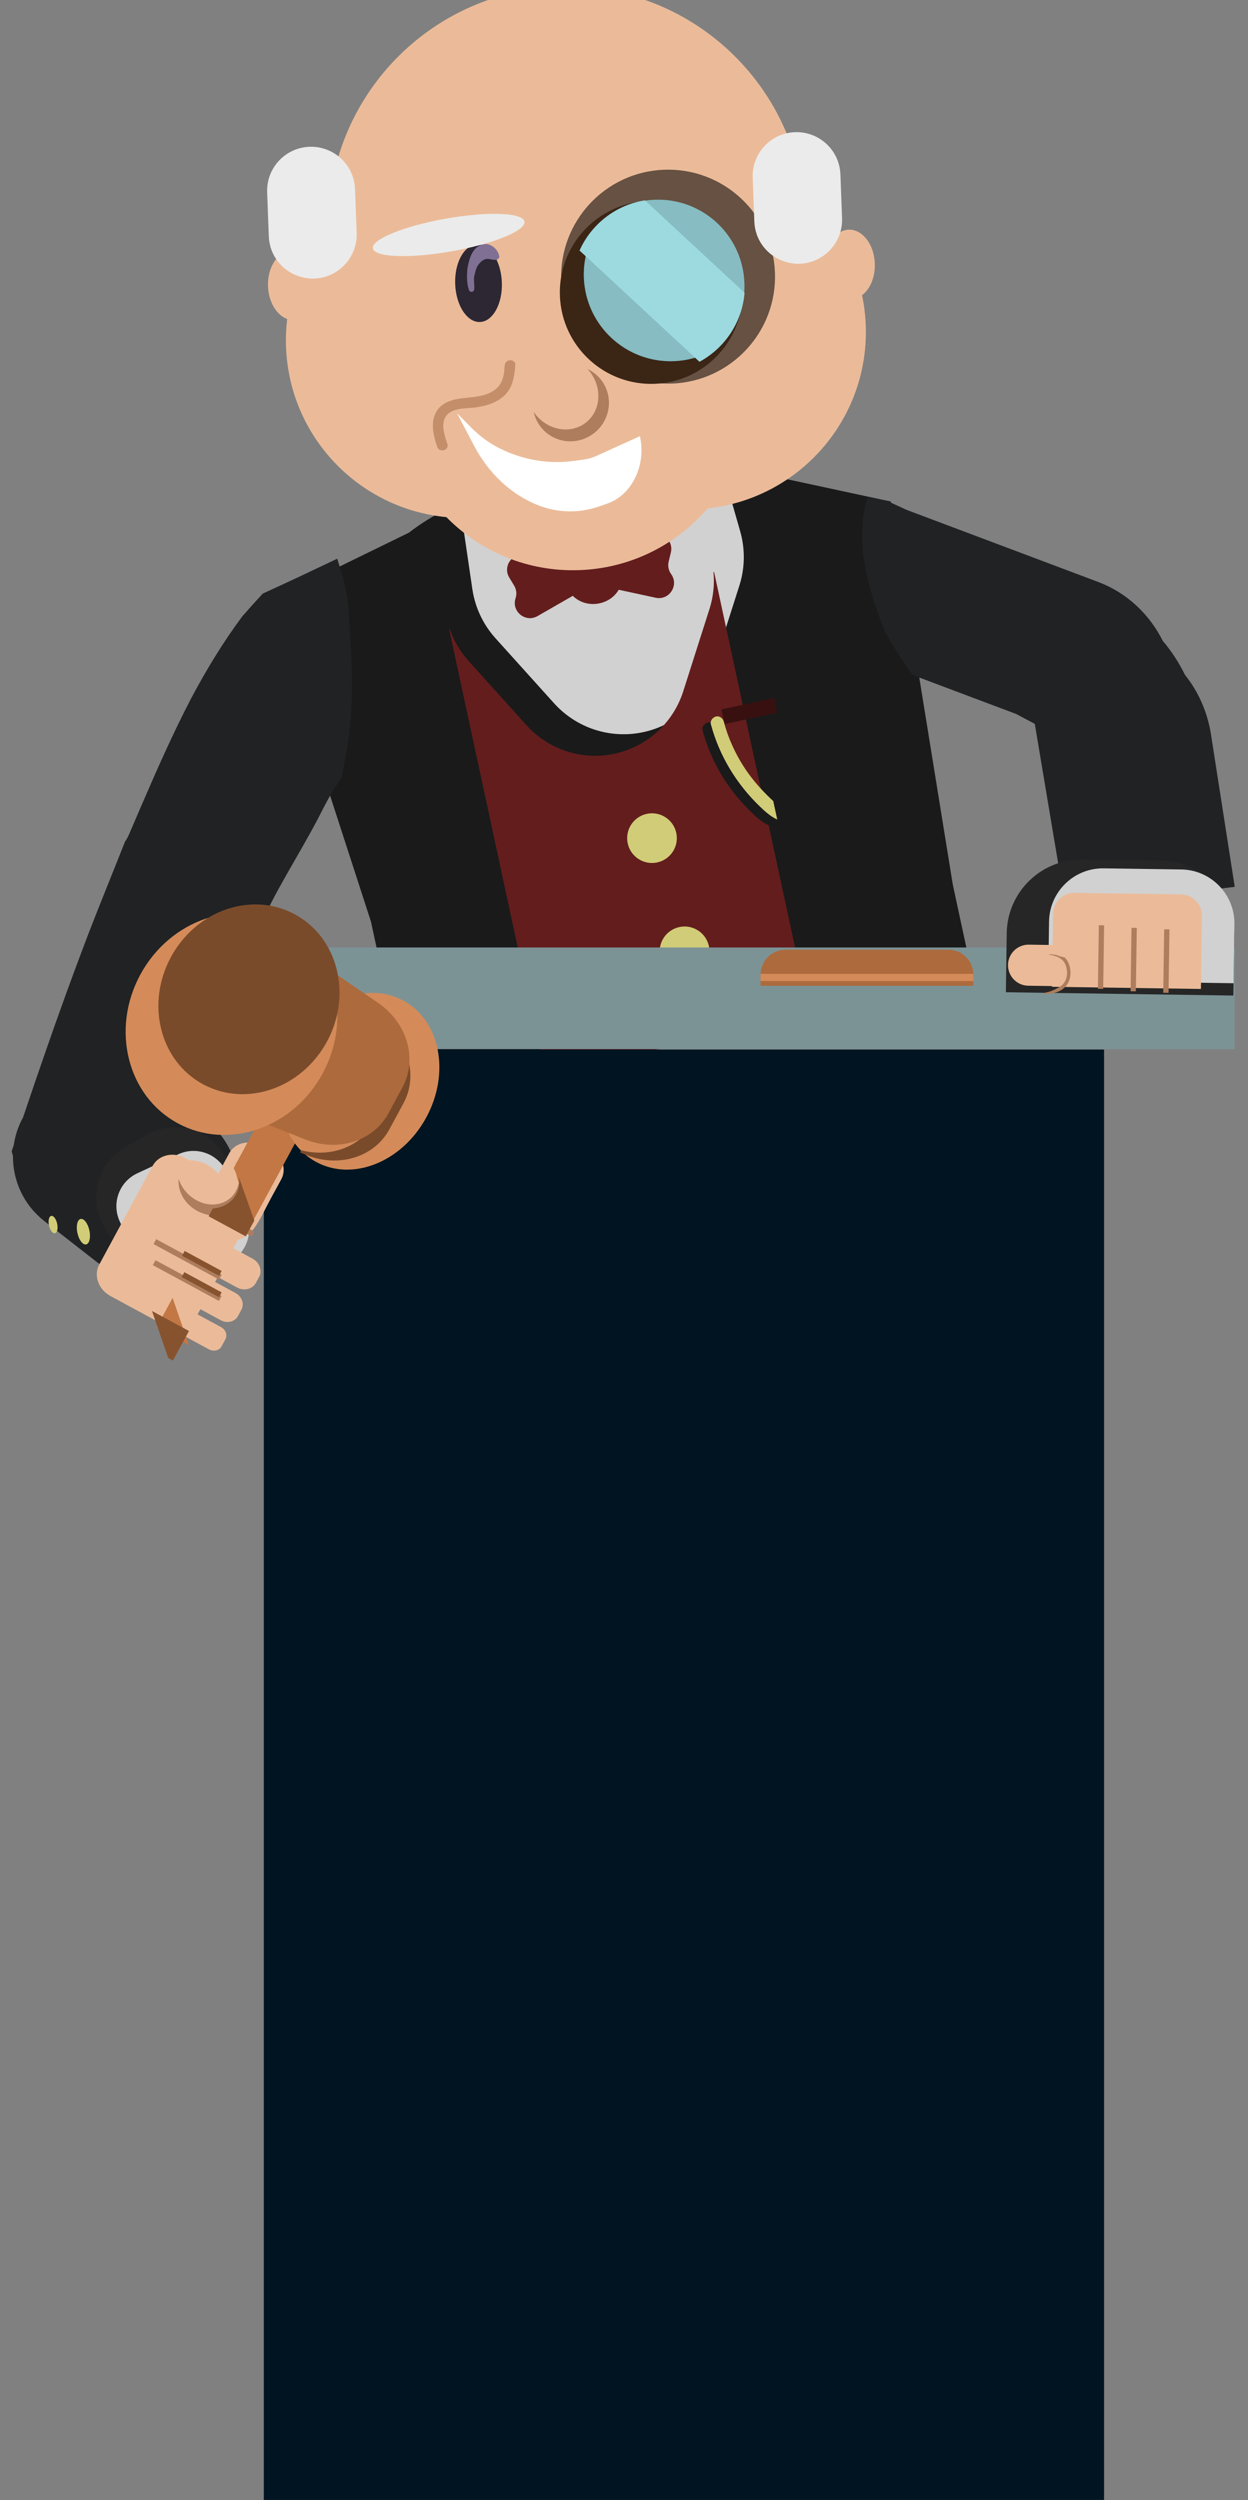 <svg width="622.44mm" height="1246.4mm" version="1.1" viewBox="0 0 622.44 1246.4" xmlns="http://www.w3.org/2000/svg">
 <rect x="0" y="0" width="622.44" height="1246.4" fill="#808080" stroke="none"/>
 <g transform="translate(331.25 474.34)">
  <g transform="matrix(.082 0 0 -.082 -1182.4 772.01)">
   <path d="m16300 9242.1-125 579.44-377 2328.5-624.6 134.3v-0.1c-255.3 133.6-557 182.1-860.6 116.6l-932.2-201c-193.4-41.7-366.9-125.2-513.4-238.9l-861.9-420.8 630.9-1944.1 235.9-1093.3 3427.9 739.35" fill="#1a1a1a"/>
  </g>
  <g transform="matrix(.075 0 0 -.075 -1182.4 772.01)">
   <path d="m16271 13086-182.1 636.1-847.7-182.9-847.6-182.8 96.2-654.6c5.6-38.2 14.8-75.7 27.3-112 27.1-78.7 69.9-151.7 126.2-214.1l390.2-432.9c72-79.8 163.3-139.6 265.2-173.6 215.5-71.9 453-20.6 619.7 133.7 78.8 73 137.4 165.1 170.1 267.5l177.1 555.2c25.6 80.1 34.5 164.2 26.7 247.1-3.5 38.2-10.6 76.1-21.3 113.3" fill="#d1d1d1"/>
  </g>
  <g transform="matrix(.077 0 0 -.077 -1182.4 772.01)">
   <path d="m15921 10927c-151.3 145.7-261.8 327-316.2 530.3-6.2 23 11.2 44.9 32.5 50.5 23 6 44.8-11.2 50.5-32.6 14.6-54.3 31.6-102.5 54.6-153.6 39.6-87.8 88.8-166.9 149.7-239.5 30.2-36 62.7-70.1 96.7-102.6 6.1-5.9 12.3-11.7 18.6-17.4l-328 1520.5-4.1-0.9c7.5-79.8-1.1-160.7-25.7-237.8l-170.4-534.2c-31.5-98.5-87.8-187.1-163.7-257.4-160.3-148.4-388.9-197.7-596.2-128.5-98 32.7-185.9 90.2-255.1 167l-375.5 416.5c-54.2 60-95.4 130.2-121.4 206l-4.2-0.9 620.6-2877.2 1716.3 370.19-266.9 1237.4c-42.8 19.5-78.3 51.6-112.1 84.2" fill="#631d1d"/>
  </g>
  <g transform="matrix(.073 0 0 -.073 -1182.4 772.01)">
   <path d="m16280 11385c19.8-91.6-38.5-181.9-130.1-201.7-91.6-19.7-181.9 38.5-201.7 130.1-19.7 91.7 38.5 181.9 130.2 201.7 91.6 19.8 181.9-38.5 201.6-130.1" fill="#d1cc77"/>
  </g>
  <g transform="matrix(.074 0 0 -.074 -1182.4 772.01)">
   <path d="m16280 10468c19.6-90.6-38-180-128.7-199.5-90.7-19.6-180 38.1-199.5 128.7-19.6 90.7 38 180 128.7 199.6 90.7 19.5 180-38.1 199.5-128.8" fill="#d1cc77"/>
  </g>
  <g transform="matrix(.076 0 0 -.076 -1182.4 772.01)">
   <path d="m16300 11724-345.6-74.6-20.8 96.5 345.6 74.6 20.8-96.5" fill="#381010"/>
  </g>
  <g transform="matrix(.076 0 0 -.076 -1182.4 772.01)">
   <path d="m16255 11162c-34.6 33.1-67.5 67.7-98.2 104.4-61.9 73.8-112 154.2-152.2 243.4-23.5 52-40.7 101-55.5 156.2-5.9 21.8-28 39.3-51.4 33.1-21.7-5.7-39.3-27.9-33.1-51.3 55.4-206.7 167.7-391 321.5-539.1 34.4-33.2 70.5-65.7 114-85.6l-26.2 121.3c-6.3 5.8-12.6 11.7-18.9 17.6" fill="#d1cc77"/>
  </g>
  <g transform="matrix(.073 0 0 -.073 -1182.4 772.01)">
   <path d="m14966 13779-48.6-206.4c-4.2-119.5 84.4-221.8 208.2-240.5l172.9-26.2c78.1-11.8 158.5 10.9 218.4 61.7l8.4 7.1c71 60.4 169.9 80.4 258.7 52.5 78.7-24.8 166.1-12 234.9 34.3l144.8 97.4c97.5 65.6 136 185.3 93 288.8l-127 182.2-1163.7-250.9" fill="#e0e0e0"/>
  </g>
  <g transform="matrix(.073 0 0 -.073 -1182.4 772.01)">
   <path d="m16243 13300c22 92.2-81 163.1-159.2 109.6l-232.3-159c-41 35.4-99.5 53.2-160.6 43.7-65.3-10.2-118.1-48.9-145.2-99.6l-288 86.5c-90.8 27.3-167.5-71.5-118.5-152.7l33.2-54.9c15.6-25.8 19.1-57.2 9.7-85.8-29.6-90.2 67.6-169.4 149.9-122.1l241 138.3c0.1 0 0.1 0.1 0.2 0.1 41.1-41.8 104.5-63.8 171-53.4 63.2 9.8 114.8 46.5 142.5 94.9l252.3-54.6c92.8-20 161.4 84.9 105.8 161.9-17.7 24.4-23.8 55.4-16.8 84.7l15 62.4" fill="#631d1d"/>
  </g>
  <g transform="matrix(.086 0 0 -.086 -1182.4 772.01)">
   <path d="m16300 0h-4872.9v8408h4872.9v-8408" fill="#001421"/>
  </g>
  <g transform="matrix(.09 0 0 -.09 -1182.4 772.01)">
   <path d="m16300 8036.9h-6096.5v562.84h6096.5v-562.84" fill="#7c9396"/>
  </g>
  <g transform="matrix(.082 0 0 -.082 -1182.4 772.01)">
   <path d="m16300 9205.9h-1294.2v67.63c0 83.9 68.1 151.92 152 151.92h990.3c83.9 0 151.9-68.02 151.9-151.92v-67.63" fill="#ad6a3d"/>
  </g>
  <g transform="matrix(.082 0 0 -.082 -1182.4 772.01)">
   <path d="m16300 9234.7h-1294.2v43.76h1294.2v-43.76" fill="#d48b59"/>
  </g>
  <g transform="matrix(.079 0 0 -.079 -1182.4 772.01)">
   <path d="m16297 14114c-4.5 121-78.4 216.4-165.1 213.2-27.6-1.1-53.1-12-75-30.3-59 89.7-130.6 170.4-212 239.5-92.1 769.8-761.5 1352.5-1549.9 1322.8-811.2-30.6-1448.1-698.1-1447.5-1503.1-52.8-61.8-98.8-129.3-137.3-201.5-27.2 26.4-60.3 41.4-95.5 40.1-86.7-3.3-153.2-104-148.7-225 3.8-99.8 54.8-182.2 121.1-206.2-1.8-15.1-3.3-30.3-4.5-45.5-3.4-43.3-4.4-87.2-2.7-131.6 21.3-567.8 461.6-1020.9 1012.2-1073.2 213.2-216.9 513.6-346.8 841.5-334.5 324.5 12.2 611.4 161.3 807.6 389.5 580 62.5 1020.9 564.3 998.6 1156.1-1.7 44.4-6 88.1-12.7 131-3 19.7-6.6 39.1-10.7 58.5 50.8 37.5 83.9 113.7 80.6 200.2" fill="#ebbb99"/>
  </g>
  <g transform="matrix(.076 0 0 -.076 -1182.4 772.01)">
   <path d="m16285 14611c14.6-387.4-287.6-713.2-674.9-727.8-387.3-14.5-713.1 287.6-727.7 674.9-14.6 387.4 287.6 713.2 674.9 727.8 387.3 14.5 713.1-287.6 727.7-674.9" fill="#665142"/>
  </g>
  <g transform="matrix(.075 0 0 -.075 -1182.4 772.01)">
   <path d="m16287 14697c-12.7 335.5-294.9 597.2-630.4 584.6-335.5-12.7-597.2-294.9-584.6-630.4s294.9-597.2 630.4-584.6 597.2 294.9 584.6 630.4" fill="#3b2515"/>
  </g>
  <g transform="matrix(.075 0 0 -.075 -1182.4 772.01)">
   <path d="m16299 14738c-11.9 317-278.6 564.3-595.6 552.3-23.1-0.8-45.8-3.1-68-6.6l662.1-614.1c1.9 22.5 2.4 45.3 1.5 68.4" fill="#86bcc2"/>
  </g>
  <g transform="matrix(.074 0 0 -.074 -1182.4 772.01)">
   <path d="m15437 14972c12.2-323 283.9-575 606.9-562.8 92.6 3.5 179.4 28.3 255.8 69.6l-812.5 753.5c-35.4-79.3-53.7-167.7-50.2-260.3" fill="#86bcc2"/>
  </g>
  <g transform="matrix(.075 0 0 -.075 -1182.4 772.01)">
   <path d="m16300 14672-662.3 614.2c-195.9-30.7-357.5-159.7-435.1-333.5l797.6-739.6c167.4 90.4 283.9 261.3 299.8 458.9" fill="#9cdae0"/>
  </g>
  <g transform="matrix(.069 0 0 -.069 -1182.4 772.01)">
   <path d="m15963 16023c5.9-154.7-64.9-283.1-158.1-286.6-93.1-3.5-173.4 119.1-179.2 273.9s65 283.1 158.1 286.6c93.2 3.5 173.4-119.1 179.2-273.9" fill="#2c2733"/>
  </g>
  <g transform="matrix(.069 0 0 -.069 -1182.4 772.01)">
   <path d="m15943 16201c-20-36-71.2 2.8-103.4-12-6.2-2.2-12.4-5.5-18.6-10.4-5.6-3.8-10.9-8.4-15.7-13.7-16.9-18.2-26.8-38.2-32.5-59.2-1.7-6.3-3-12.7-4-19.2-0.3-1.4-0.7-2.8-1.2-4.1-13.6-33.3 0.3-77-4.6-111.6-2.9-20.2-30.9-22.6-37.6-3.4-10.7 30.2-14 62-14.5 93.2 0 6.2 0.1 12.5 0.4 18.7 0.4 12.3 1.3 24.6 2.3 36.9 0 0.5 0.1 1 0.1 1.4 1 6.8 2 13.6 3.3 20.1 2.4 13.6 5.5 26.4 8.8 38.2 1.8 7 3.9 13.8 6.2 20.6 18.3 53.7 51.1 99.2 112.9 103.2 0.8 0.1 1.5 0.1 2.3 0.1 6.5-0.1 12.9-0.9 19.1-2.4 0.9-0.2 1.8-0.5 2.7-0.8 40.5-14.5 68.8-45.1 76.7-91.7-0.8-1.1-1.7-2.4-2.7-3.9" fill="#807194"/>
  </g>
  <g transform="matrix(.072 0 0 -.072 -1182.4 772.01)">
   <path d="m13965 16294c-168.1-6.4-299.2-147.8-292.9-315.8l11.4-303.3c9.3-245.5 290.5-379.6 487-232.2 80 59.9 125.5 155.3 121.7 255.1l-11.4 303.3c-6.4 168.1-147.7 299.2-315.8 292.9" fill="#ebebeb"/>
  </g>
  <g transform="matrix(.078 0 0 -.078 -1182.4 772.01)">
   <path d="m15995 15134c-154.9-5.9-275.8-136.2-269.9-291.1l10.5-279.5c8.5-226.2 267.7-349.8 448.8-214 73.7 55.3 115.6 143.2 112.1 235.2l-10.5 279.5c-5.8 154.9-136.1 275.7-291 269.9" fill="#ebebeb"/>
  </g>
  <g transform="matrix(.071 0 0 -.071 -1182.4 772.01)">
   <path d="m16115 14963c5-5.3 9.9-10.9 14.5-16.7 91.2-114.3 80.2-274.7-24.5-358.3-104.8-83.5-263.6-58.5-354.8 55.8-4.6 5.8-9 11.8-13.1 17.9 8.3-38.2 25.2-75.1 51.1-107.6 91.2-114.3 259.2-132 375.3-39.4 116 92.5 136.2 260.2 45 374.6-25.9 32.5-58.1 57.2-93.5 73.7" fill="#ad7d5d"/>
  </g>
  <g transform="matrix(.07 0 0 -.07 -1182.4 772.01)">
   <path d="m15896 16227c11.3-64.2-221.2-159-519.3-211.8s-549.1-43.6-560.4 20.6c-11.4 64.1 221.1 159 519.2 211.8 298.2 52.8 549.1 43.6 560.5-20.6" fill="#ebebeb"/>
  </g>
  <g transform="matrix(.072 0 0 -.072 -1182.4 772.01)">
   <path d="m16254 14290c45.5-199.2-54.1-406.2-224.1-465.9l-56-19.7c-139-48.8-287-46.3-423.7 7.2-185.3 72.6-342.6 218.5-444.7 412.7l-118.6 225.4 97.1-98.5c61.1-62 130.3-112.2 205-148.7 159.6-78.1 334-106.9 506.8-83.8l63.6 8.5c27.4 3.6 54.4 10.5 80.7 20.4l313.9 142.4" fill="#fff"/>
  </g>
  <g transform="matrix(.068 0 0 -.068 -1182.4 772.01)">
   <path d="m15798 15074c-21.1 63-54 157.6-1.4 214.1 49.5 53.2 143.4 44.5 209.3 53.5 73.3 10.1 147.4 31.4 204.2 81.1 66.5 58.1 80 144.3 86.2 227.7 3.8 49.8-73.8 49.6-77.5 0-3.3-43.9-6.8-91.1-28.7-130.5-16.9-30.3-43-51.8-73.6-67.5-65.4-33.8-139.6-35.1-211-43.7-77.8-9.4-159-34.5-195-111.1-36.3-77.5-13.1-167.2 12.7-244.2 15.8-47.1 90.7-26.9 74.8 20.6" fill="#c48e6a"/>
  </g>
  <g transform="matrix(.063 0 0 -.063 -1182.4 772.01)">
   <path d="m16273 13960c21.8 181.2 26.6 363.6 21.4 545.9-2.8 99-8.3 197.8-15 296.5-5.5 81.1-9.7 162.8-18.6 243.6-17.7 107.6-47.9 212.2-80.7 316-195.9-93.4-392.1-186.3-589.6-276-54.3-58.8-107.8-118.3-160.6-178.5-152.4-203.8-284.5-422.3-404.3-646.7-37.3-71.6-73.5-143.8-108.7-216.5-137.3-283.4-260-573.5-384.6-862.6-9.2-21.5-20-41.1-32.5-59.1-104.4-264.8-213.2-527.7-314.3-793.8-106.9-281.3-209-564.4-308-848.6-62.6-179.3-123.9-359.1-184.6-539.1-38.2-69.2-62.5-143.3-73.4-218.7-5.6-16.6-11.2-33.2-16.7-49.8 3.1-12.6 6.5-25.1 10.1-37.7-1.5-193.8 83.9-386.1 248.5-514.5l414.7-323.51c281.2-219.32 686.9-169.17 906.2 112l76 97.31c219.3 281.2 169.2 686.9-112 906.3l-47.9 37.3c1 11.8 2.1 23.7 3.6 35.6 8.6 70.7 17.3 142.5 37.8 211 14.4 48 29.6 95.9 44.6 143.7 30.3 96.1 61.9 191.9 97.2 286.4 11.2 30.2 22.9 60.1 34.9 89.8 17.2 82.8 38.5 164.7 65.8 245.5 17.5 51.5 36.7 102.6 57.5 153.1 32.4 106.6 72.9 210.9 117.6 314.3 130 301.4 312.3 576 464.9 865.8 35.8 68 69.5 137 107.9 203.6 26.4 45.6 55 89.2 85.3 131.7 19.9 109.8 41.2 219.3 57.5 329.7" fill="#202224"/>
  </g>
  <g transform="matrix(.06 0 0 -.06 -1182.4 772.01)">
   <path d="m15225 11240 176.7 102.1c229.4 132.4 522.6 53.8 655.1-175.6l122.5-212.2c121.1-209.7 49.2-477.9-160.5-599l-247.8-143.1c-209.7-121.1-477.9-49.2-599 160.5l-122.5 212.3c-132.5 229.3-53.9 522.6 175.5 655" fill="#262626"/>
  </g>
  <g transform="matrix(.06 0 0 -.06 -1182.4 772.01)">
   <path d="m15342 10277-160.6 346.3c-70.1 151.1-4.4 330.4 146.7 400.5l339.5 157.5c151.1 70.1 330.5 4.4 400.6-146.7l160.6-346.3c71.6-154.4 4.5-337.6-149.9-409.3l-327.6-151.9c-154.4-71.6-337.6-4.5-409.3 149.9" fill="#d1d1d1"/>
  </g>
  <g transform="matrix(.055 0 0 -.055 -1182.4 772.01)">
   <path d="m16286 11508c13.7-63.8 0.5-120.7-29.4-127.2-30-6.5-65.5 40-79.2 103.7-13.8 63.8-0.6 120.7 29.4 127.2 29.9 6.4 65.4-40 79.2-103.7" fill="#d1cc77"/>
  </g>
  <g transform="matrix(.054 0 0 -.054 -1182.4 772.01)">
   <path d="m16290 11783c9.5-44.2 0.4-83.7-20.4-88.2s-45.4 27.7-54.9 71.9c-9.6 44.3-0.4 83.7 20.4 88.2 20.7 4.5 45.3-27.7 54.9-71.9" fill="#d1cc77"/>
  </g>
  <g transform="matrix(.061 0 0 -.061 -1182.4 772.01)">
   <path d="m15891 9909.6c57.4-31.05 126.6-14.3 154.5 37.4l26 48c28 51.67 4.2 118.77-53.2 149.87l-157.1 85 36.4 69.8c56.4 13.6 96.4 46.7 128.3 87.4 6.9 8.8 13.4 17.9 19.8 27.2 11.7 18.2 22.8 36.8 33.7 55.8 5.5 9.5 10.9 19.1 16.2 28.7 46.8 92.5 97.6 186.3 148.5 278.4 5.6 10.3 9 16.7 9 16.7 46.5 85.9 6.9 197.3-88.4 248.9-25.6 13.9-52.6 21.9-79.3 24.7l-1.5 0.9c-95.3 51.6-210.3 23.7-256.8-62.2l-90.3-166.8c-23.6 28.9-53.6 54.2-89.2 73.5-19.5 10.5-39.5 18.5-59.7 24.4-2.6 0.7-5.2 1.4-7.8 2.1-2.7 0.7-5.5 1.4-8.2 2.1-1.1 0.2-2.2 0.4-3.3 0.7-22.4 4.9-44.9 7.2-67 6.8l-34.7 18.8c-98.6 53.4-217.5 24.6-265.6-64.3l-436.4-806.3c-48.1-88.9-7.1-204.15 91.5-257.51l613.8-332.21 192-103.87c38.1-20.64 84.1-9.5 102.7 24.87l31.1 57.42c18.6 34.38 2.8 78.98-35.4 99.63l-191.9 103.87 23 42.57 167-90.38c51.9-28.09 114.5-12.94 139.9 33.85l28.7 53.08c25.3 46.8 3.8 107.51-48.2 135.6l-167 90.38 21.8 40.16 157.1-85.03" fill="#ebbb99"/>
  </g>
  <g transform="matrix(.06 0 0 -.06 -1182.4 772.01)">
   <path d="m16040 10680c5.4 1.2 10.8 2.6 16.1 4.2 145.2 42.8 216.5 190.6 159.1 329.9-16.3 39.7-41.3 74.4-72 102.7 3.4-6.8 6.7-13.7 9.6-20.8 57.3-139.4-2.4-283.7-133.5-322.4-61.1-18.1-127-9.9-185.7 18.1l-26.8 14.5c-55.5 33.6-102.1 85.5-128.6 149.7-2.9 7.1-5.4 14.2-7.8 21.3-3.2-38.4 2.7-78.7 19-118.3 44.1-107.2 151.4-178.2 264.7-185.7l323.4-175 22.3 41.2-259.8 140.6" fill="#ad7d5d"/>
  </g>
  <g transform="matrix(.059 0 0 -.059 -1182.4 772.01)">
   <path d="m15724 10612 553.9-299.8 22.5 41.6-553.9 299.8-22.5-41.6" fill="#ad7d5d"/>
  </g>
  <g transform="matrix(.059 0 0 -.059 -1182.4 772.01)">
   <path d="m15718 10434 559-302.5 22.7 42-558.9 302.5-22.8-42" fill="#ad7d5d"/>
  </g>
  <g transform="matrix(.06 0 0 -.06 -1182.4 772.01)">
   <path d="m16299 10630-71.1-131.4 71.7 129.8-0.6 1.6" fill="#c27744"/>
  </g>
  <g transform="matrix(.059 0 0 -.059 -1182.4 772.01)">
   <path d="m16300 10385-312.5 169.1-22.2-41 312.5-169.1 22.2 41" fill="#87532f"/>
  </g>
  <g transform="matrix(.059 0 0 -.059 -1182.4 772.01)">
   <path d="m16300 10204-315.4 170.7-22.3-41.3 315.3-170.7 22.4 41.3" fill="#87532f"/>
  </g>
  <g transform="matrix(.062 0 0 -.062 -1182.4 772.01)">
   <path d="m15637 10626 123.4-347.4 539.4 996.7-298.4 161.5-393.8-727.8c14.9-26.1 24.9-54.3 29.4-83" fill="#c27744"/>
  </g>
  <g transform="matrix(.06 0 0 -.06 -1182.4 772.01)">
   <path d="m16172 10990c7.6-47.7 0.7-96.7-23.2-140.8-38.6-71.4-112.6-112.9-193.7-117.8l-35.2-65.1 308.6-167 71.1 131.4-127.6 359.3" fill="#87532f"/>
  </g>
  <g transform="matrix(.058 0 0 -.058 -1182.4 772.01)">
   <path d="m16020 10076 280.1-151.65-141 408.65-139.1-257" fill="#c27744"/>
  </g>
  <g transform="matrix(.058 0 0 -.058 -1182.4 772.01)">
   <path d="m15982 10220 139.5-404.13 40.7-22.06 137.6 254.19-317.8 172" fill="#87532f"/>
  </g>
  <g transform="matrix(.066 0 0 -.066 -1182.4 772.01)">
   <path d="m16118 10444c-182.1-336.5-555.2-487.32-833.3-336.8-278.1 150.5-355.9 545.3-173.8 881.8s555.2 487.3 833.3 336.8 355.9-545.3 173.8-881.8" fill="#d48b59"/>
  </g>
  <g transform="matrix(.065 0 0 -.065 -1182.4 772.01)">
   <path d="m16038 11330c-18.4 14.7-38.1 27.6-58.5 39.5-61.8 35.8-221.7 128.1-223.2 124.9l85.6-58.5c222.6-152.1 353.4-448.6 237.6-662.6l-108.9-201.1c-104.1-192.5-337.7-279.8-565.4-219.7-2.1-4.7-4.2-9.4-6.4-14.1l-1.8-3.3 52.6-20.9c247.5-98.3 518-13.7 632.4 197.7l108.9 201.2c109.6 202.5 43.3 460.9-152.9 616.9" fill="#7a4b2b"/>
  </g>
  <g transform="matrix(.065 0 0 -.065 -1182.4 772.01)">
   <path d="m16074 10634 109.6 202.5c116.6 215.5 35.4 493.7-188.7 646.9l-544 371.6-702.2-1146.6 688.5-273.5c249.2-98.9 521.6-13.8 636.8 199.1" fill="#ad6a3d"/>
  </g>
  <g transform="matrix(.063 0 0 -.063 -1182.4 772.01)">
   <path d="m16065 11289c-234.9-433.9-748.5-610.8-1147.2-395-398.8 215.8-531.6 742.5-296.8 1176.4 234.9 434 748.5 610.8 1147.2 395 398.7-215.7 531.6-742.5 296.8-1176.4" fill="#d48b59"/>
  </g>
  <g transform="matrix(.063 0 0 -.063 -1182.4 772.01)">
   <path d="m16099 11541c-201-371.2-640.4-522.6-981.6-337.9-341.2 184.6-454.9 635.3-253.9 1006.6 200.9 371.3 640.4 522.6 981.5 337.9 341.2-184.6 454.9-635.3 254-1006.6" fill="#7a4b2b"/>
  </g>
  <g transform="matrix(.09 0 0 -.09 -1182.4 772.01)">
   <path d="m16167 9787c-20.8 123.66-71.6 233.65-143.2 323.15-32.9 67.3-74 130.6-122.7 187.8-73.7 146.9-197.6 266.2-357.5 326.4l-1064.6 400.4c-33 15.4-65.9 30.7-99 45.8-38.5 9-77.5 16.2-116.2 24.2-0.4-2.9-0.9-5.8-1.7-8.7-5.7-20.5-10.7-41.2-14.8-62.2-1.8-9.1-3.4-18.3-4.9-27.6-0.2-1-1.4-9.6-1.8-12.4-0.2-2-0.5-4.5-0.5-4.4-4.2-38.8-6-77.7-5.1-116.7 0.8-33.7 3.4-67.4 7.7-100.9 0.1-1.3 0.4-2.9 0.6-4.1 0.6-4.5 1.3-9 2-13.5 1.3-8 2.6-15.9 4-23.7 2.9-15.8 6-31.6 9.4-47.3 14.8-67.9 34.7-134.7 57.1-200.5 14.1-41.2 29.3-82.1 44.9-122.7 44.1-78.3 91.8-154.3 143.6-227.1 3.6-5 6.7-9.5 9.8-13.7l573.8-215.79 103.8-55.04 170.7-1018.2 937.3 115.51-132.7 851.24" fill="#202224"/>
  </g>
  <g transform="matrix(.09 0 0 -.09 -1182.4 772.01)">
   <path d="m16292 8333.5-1260.6 18.28 4.8 327.39c3.3 228.48 191.2 411.02 419.7 407.7l433.2-6.28c228.5-3.31 411-191.22 407.7-419.7l-4.8-327.39" fill="#262626"/>
  </g>
  <g transform="matrix(.09 0 0 -.09 -1182.4 772.01)">
   <path d="m15266 8416.7 4.7 326.94c2.4 165.08 138.2 296.96 303.2 294.56l429.4-6.22c165.1-2.4 297-138.16 294.6-303.23l-4.7-326.94-1027.2 14.89" fill="#d1d1d1"/>
  </g>
  <g transform="matrix(.089 0 0 -.089 -1182.4 772.01)">
   <path d="m16182 8993.9-596.2 8.64c-65.7 0.96-119.8-51.53-120.7-117.24l-2.6-174.98-133.4 1.93c-63.6 0.92-115.8-49.82-116.7-113.35-0.9-63.52 49.8-115.76 113.3-116.68l133.5-1.94v-4.08l834.1-12.1 5.9 409.11c1 65.7-51.5 119.74-117.2 120.69" fill="#ebbb99"/>
  </g>
  <g transform="matrix(.086 0 0 -.086 -1182.4 772.01)">
   <path d="m16295 8759.8-30.7 0.44 5.3 368.44 30.7-0.45-5.3-368.43" fill="#ad7d5d"/>
  </g>
  <g transform="matrix(.087 0 0 -.087 -1182.4 772.01)">
   <path d="m16295 8645.1-30.3 0.44 5.3 363.74 30.3-0.44-5.3-363.74" fill="#ad7d5d"/>
  </g>
  <g transform="matrix(.088 0 0 -.088 -1182.4 772.01)">
   <path d="m16295 8538.4-30 0.44 5.2 359.36 30-0.43-5.2-359.37" fill="#ad7d5d"/>
  </g>
  <g transform="matrix(.085 0 0 -.085 -1182.4 772.01)">
   <path d="m16261 9047c-18 3.95-35.4 8.89-53.1 16.04-2.4 0.1-4.7 0.19-7 0.39-7.3 0.61-14.5 1.52-21.5 2.78-5.1-0.49-10.2-0.99-15.3-1.4 10.4-1.99 20.7-4.43 30.8-6.78 35.7-8.39 62.5-26.12 73.8-62.82 11.2-36.21 7.4-77.91-19.4-106.49-9.1-9.79-21.3-17.48-34.7-23.07-23.8-14.23-50.2-22.46-78.1-26.77 1.6-2.05 4-3.58 7.2-3.96 40.2-4.87 91.8 9.22 120.1 39.32 28.4 30.17 36.3 72.86 28.2 112.64-4.9 23.85-15.3 44.41-31 60.12" fill="#ad7d5d"/>
  </g>
 </g>
</svg>
